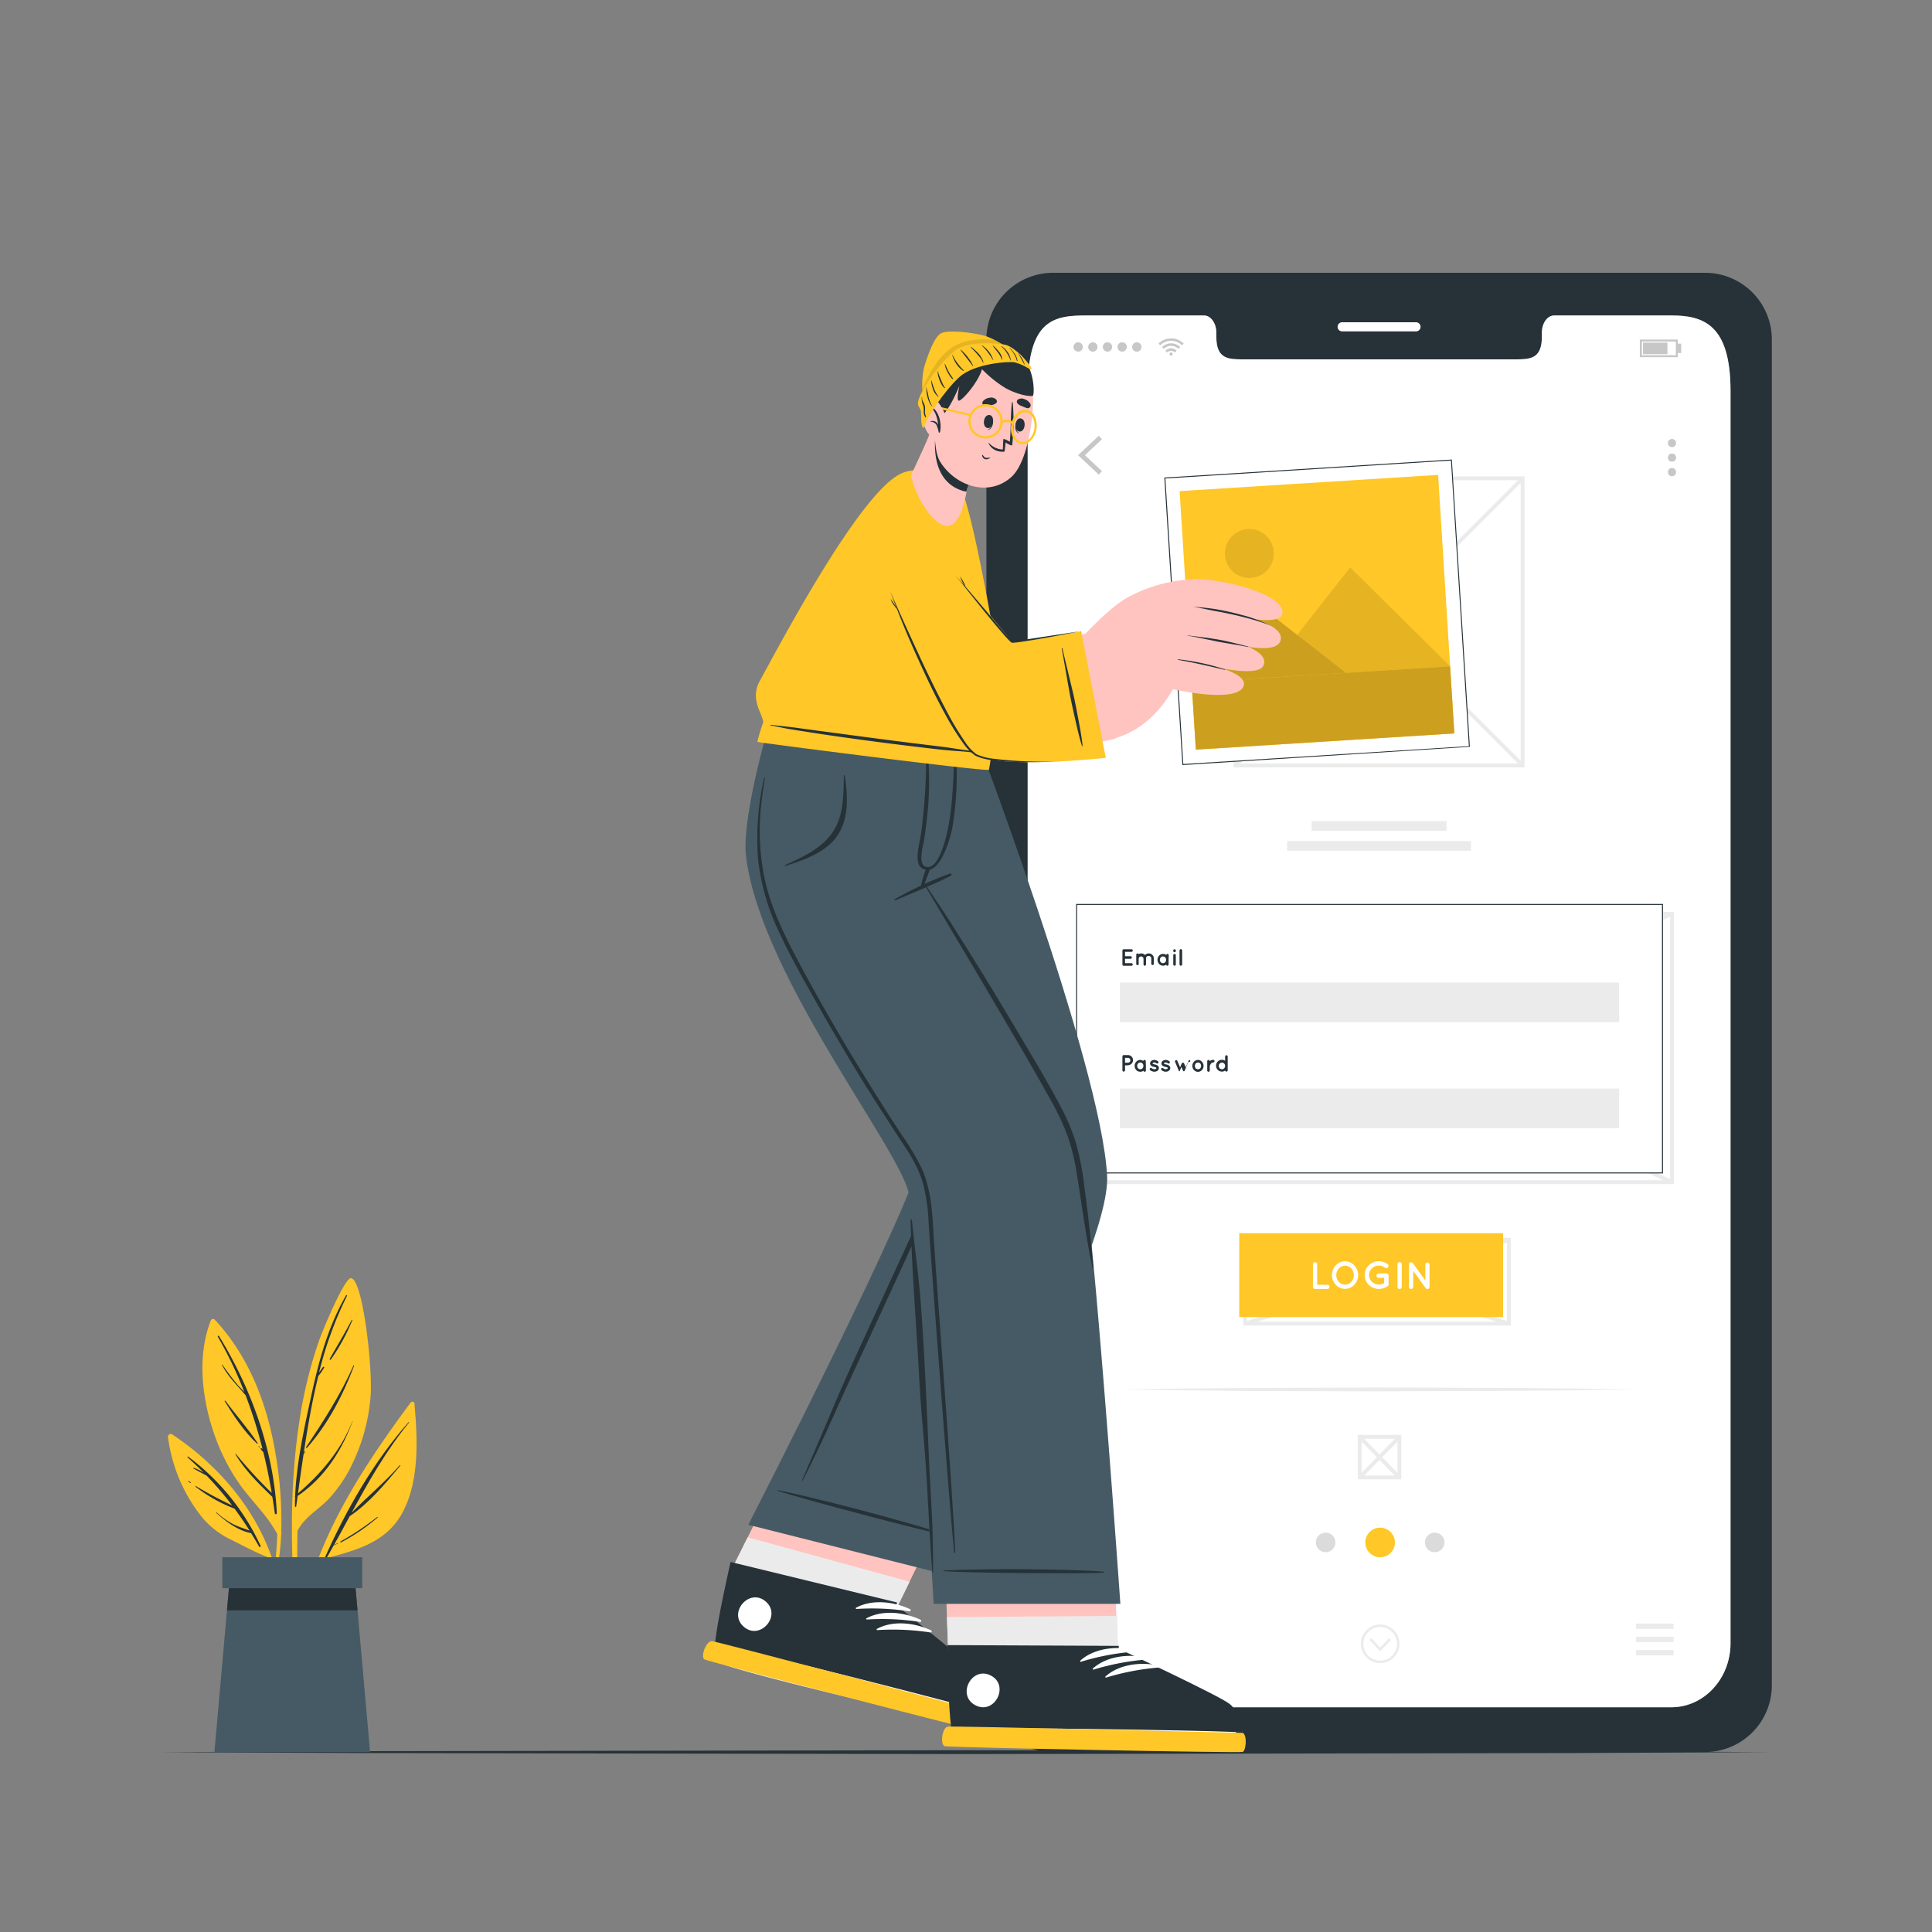<svg xmlns="http://www.w3.org/2000/svg" viewBox="0 0 500 500"><rect x="0" y="0" width="500" height="500" fill="#808080" stroke="none"/><g id="freepik--Floor--inject-68"><polygon points="41.45 453.45 93.59 453.2 145.73 453.12 250 452.95 354.27 453.12 406.41 453.2 458.55 453.45 406.41 453.69 354.27 453.78 250 453.95 145.73 453.78 93.59 453.69 41.45 453.45" style="fill:#263238"></polygon></g><g id="freepik--Device--inject-68"><path d="M441.43,70.6h-169A17.26,17.26,0,0,0,255.28,88V436a17.27,17.27,0,0,0,17.1,17.42H441.43A17.28,17.28,0,0,0,458.55,436V88A17.27,17.27,0,0,0,441.43,70.6Zm6.43,354.67c0,9.16-6.86,16.57-15.32,16.57H281.3c-8.48,0-15.34-7.41-15.34-16.57V101.21c0-18.66,6.86-19.57,15.34-19.57h30.29c1.76,0,3.2,2,3.2,4.48v1.07C314.79,93,318,93,321.88,93h70.06c3.94,0,7.09,0,7.09-5.83V86.12c0-2.48,1.42-4.48,3.21-4.48h30.3c8.46,0,15.32,2.48,15.32,19.57Z" style="fill:#263238"></path><path d="M366.46,85.76H347.35a1.18,1.18,0,0,1-1.18-1.18h0a1.18,1.18,0,0,1,1.18-1.18h19.11a1.18,1.18,0,0,1,1.18,1.18h0A1.18,1.18,0,0,1,366.46,85.76Z" style="fill:#fff"></path><path d="M447.86,101.21V425.27c0,9.16-6.86,16.57-15.32,16.57H281.3c-8.48,0-15.34-7.41-15.34-16.57V101.21c0-18.66,6.86-19.57,15.34-19.57h30.29c1.76,0,3.2,2,3.2,4.48v1.07C314.79,93,318,93,321.88,93h70.06c3.94,0,7.09,0,7.09-5.83V86.12c0-2.48,1.42-4.48,3.21-4.48h30.3C441,81.64,447.86,84.12,447.86,101.21Z" style="fill:#fff"></path><polygon points="284.37 122.84 279 117.81 284.37 112.77 285.2 113.66 280.78 117.81 285.2 121.95 284.37 122.84" style="fill:#c7c7c7"></polygon><path d="M433.77,114.67a1.06,1.06,0,1,1-1-1.06A1.05,1.05,0,0,1,433.77,114.67Z" style="fill:#c7c7c7"></path><path d="M433.77,118.43a1.06,1.06,0,1,1-1-1.06A1.05,1.05,0,0,1,433.77,118.43Z" style="fill:#c7c7c7"></path><path d="M433.77,122.19a1.06,1.06,0,1,1-1-1.06A1.05,1.05,0,0,1,433.77,122.19Z" style="fill:#c7c7c7"></path><g id="freepik--u5zjqx--inject-68"><path d="M306.36,88.92l-.29.29-.16.16a4,4,0,0,0-5.65,0l-.16-.17-.28-.29h0l0,0,.37-.33a4.7,4.7,0,0,1,.85-.54,4.25,4.25,0,0,1,1.14-.38c.19,0,.38,0,.57-.08h.49l.39,0a4.64,4.64,0,0,1,1,.25,4.47,4.47,0,0,1,.7.33,4.57,4.57,0,0,1,.68.47l.3.28Z" style="fill:#c7c7c7"></path><path d="M301.19,90.29c-.15-.15-.31-.3-.46-.46a3.33,3.33,0,0,1,4.71,0c-.16.15-.31.31-.46.46a2.69,2.69,0,0,0-3.79,0Z" style="fill:#c7c7c7"></path><path d="M304.51,90.76l-.46.46a1.35,1.35,0,0,0-1-.41,1.38,1.38,0,0,0-1,.41l-.45-.46A2,2,0,0,1,304.51,90.76Z" style="fill:#c7c7c7"></path><path d="M303.5,91.63a.42.42,0,0,1-.42.42.41.41,0,0,1-.41-.42.41.41,0,0,1,.41-.41A.41.41,0,0,1,303.5,91.63Z" style="fill:#c7c7c7"></path></g><path d="M277.82,89.8A1.21,1.21,0,1,1,279,91,1.21,1.21,0,0,1,277.82,89.8Z" style="fill:#c7c7c7"></path><path d="M281.62,89.8a1.21,1.21,0,1,1,1.2,1.21A1.2,1.2,0,0,1,281.62,89.8Z" style="fill:#c7c7c7"></path><path d="M285.41,89.8A1.21,1.21,0,1,1,286.62,91,1.21,1.21,0,0,1,285.41,89.8Z" style="fill:#c7c7c7"></path><path d="M289.21,89.8A1.21,1.21,0,1,1,290.42,91,1.21,1.21,0,0,1,289.21,89.8Z" style="fill:#c7c7c7"></path><path d="M293,89.8a1.21,1.21,0,1,1,1.2,1.21A1.2,1.2,0,0,1,293,89.8Z" style="fill:#c7c7c7"></path><path d="M434.22,92.44h-9.83V87.88h9.83Zm-9.31-.51h8.8V88.39h-8.8Z" style="fill:#c7c7c7"></path><rect x="425.21" y="88.66" width="6.33" height="3" style="fill:#c7c7c7"></rect><rect x="434.22" y="88.94" width="0.87" height="2.43" style="fill:#c7c7c7"></rect><polygon points="289.13 424.33 288.24 424.33 288.24 428.41 286.58 428.41 286.58 426.33 283.64 426.33 283.64 428.41 281.98 428.41 281.98 424.33 281.09 424.33 285.11 420.18 289.13 424.33" style="fill:#ebebeb"></polygon><rect x="423.42" y="420.18" width="9.69" height="1.38" style="fill:#ebebeb"></rect><rect x="423.42" y="423.6" width="9.69" height="1.39" style="fill:#ebebeb"></rect><rect x="423.42" y="427.03" width="9.69" height="1.39" style="fill:#ebebeb"></rect><polygon points="359.95 424.44 357.19 427.38 354.44 424.44 354.92 423.98 357.19 426.4 359.46 423.98 359.95 424.44" style="fill:#ebebeb"></polygon><path d="M357.19,430.42a5,5,0,1,1,5-5A5,5,0,0,1,357.19,430.42Zm0-9.35a4.35,4.35,0,1,0,4.35,4.34A4.35,4.35,0,0,0,357.19,421.07Z" style="fill:#ebebeb"></path><path d="M345.6,399.19a2.53,2.53,0,1,1-2.53-2.54A2.53,2.53,0,0,1,345.6,399.19Z" style="fill:#dbdbdb"></path><path d="M361,399.19a3.83,3.83,0,1,1-3.83-3.83A3.84,3.84,0,0,1,361,399.19Z" style="fill:#FFC727"></path><path d="M373.83,399.19a2.53,2.53,0,1,1-2.53-2.54A2.53,2.53,0,0,1,373.83,399.19Z" style="fill:#dbdbdb"></path><path d="M433.22,306.44H280.6V236H433.22Zm-151.62-1H432.22V237H281.6Z" style="fill:#ebebeb"></path><rect x="356.41" y="187.8" width="1" height="166.79" transform="translate(-38.32 482.67) rotate(-65.38)" style="fill:#ebebeb"></rect><rect x="273.52" y="270.7" width="166.79" height="1" transform="translate(-80.52 173.27) rotate(-24.61)" style="fill:#ebebeb"></rect><path d="M362.66,382.85H351.38v-11.5h11.28Zm-10.28-1h9.28v-9.5h-9.28Z" style="fill:#ebebeb"></path><rect x="356.52" y="369.75" width="1" height="14.7" transform="translate(-161.91 357.49) rotate(-44.4)" style="fill:#ebebeb"></rect><rect x="349.67" y="376.6" width="14.7" height="1" transform="translate(-162.21 368.64) rotate(-45.63)" style="fill:#ebebeb"></rect><path d="M391,343.05H321.73V320.34H391Zm-68.27-1H390V321.34H322.73Z" style="fill:#ebebeb"></path><rect x="355.87" y="295.88" width="1" height="71.64" transform="translate(-67.72 570.79) rotate(-72.36)" style="fill:#ebebeb"></rect><rect x="320.55" y="331.2" width="71.64" height="1" transform="translate(-83.69 123.44) rotate(-17.62)" style="fill:#ebebeb"></rect><path d="M394.55,198.6h-75.3V123.29h75.3Zm-74.3-1h73.3V124.29h-73.3Z" style="fill:#ebebeb"></path><rect x="356.4" y="108.4" width="1" height="105.08" transform="translate(-9.27 299.5) rotate(-45)" style="fill:#ebebeb"></rect><rect x="304.36" y="160.44" width="105.08" height="1" transform="translate(-9.27 299.51) rotate(-45)" style="fill:#ebebeb"></rect><path d="M290.57,359.58c11.05-.21,22.11-.3,33.17-.38l33.17-.12,33.17.11,16.59.14,16.58.25-16.58.24-16.59.14-33.17.12L323.74,360C312.68,359.88,301.62,359.79,290.57,359.58Z" style="fill:#ebebeb"></path><rect x="339.45" y="212.5" width="34.92" height="2.52" style="fill:#ebebeb"></rect><rect x="333.11" y="217.66" width="47.58" height="2.52" style="fill:#ebebeb"></rect><rect x="278.63" y="234.07" width="151.62" height="69.49" style="fill:#fff"></rect><path d="M430.38,303.68H278.5V233.94H430.38Zm-151.63-.25H430.12V234.19H278.75Z" style="fill:#263238"></path><path d="M290.48,249.59V246a.34.34,0,0,1,.34-.34h2a.34.34,0,0,1,0,.68h-1.66v1.12h1.42a.34.34,0,0,1,.34.34.34.34,0,0,1-.34.34h-1.42v1.12h1.66a.35.35,0,0,1,.33.35.34.34,0,0,1-.33.33h-2A.34.34,0,0,1,290.48,249.59Z" style="fill:#263238"></path><path d="M296.59,248.13v1.47a.32.32,0,0,1-.32.32.33.33,0,0,1-.33-.32v-1.47a.64.64,0,0,0-.63-.61.63.63,0,0,0-.62.63v1.45s0,0,0,0v0a.08.08,0,0,1,0,0v0a.36.36,0,0,1-.31.19h-.06a.33.33,0,0,1-.26-.32v-1.45h0v-.94a.32.32,0,0,1,.32-.33.3.3,0,0,1,.29.18,1.28,1.28,0,0,1,.66-.18,1.25,1.25,0,0,1,1,.42,1.22,1.22,0,0,1,1-.42,1.27,1.27,0,0,1,1.27,1.28v1.45a.33.33,0,0,1-.65,0v-1.45a.63.63,0,0,0-.62-.63A.64.64,0,0,0,296.59,248.13Z" style="fill:#263238"></path><path d="M302.43,248.4v1.2a.32.32,0,0,1-.32.32.33.33,0,0,1-.32-.26,1.33,1.33,0,0,1-.81.26,1.42,1.42,0,0,1-1-.44,1.6,1.6,0,0,1,0-2.16,1.41,1.41,0,0,1,1.85-.19.33.33,0,0,1,.32-.26.32.32,0,0,1,.32.33Zm-.64,0a.88.88,0,0,0-.24-.63.79.79,0,0,0-.57-.25.76.76,0,0,0-.57.25.87.87,0,0,0-.23.63.9.9,0,0,0,.23.63.78.78,0,0,0,.57.24.82.82,0,0,0,.57-.24A.91.91,0,0,0,301.79,248.4Z" style="fill:#263238"></path><path d="M304.3,246.1a.33.33,0,1,1-.66,0V246a.33.33,0,0,1,.66,0Zm0,1.11v2.38a.33.33,0,0,1-.66,0v-2.38a.33.33,0,1,1,.66,0Z" style="fill:#263238"></path><path d="M305.6,245.64a.34.34,0,0,1,.34.34v3.61a.34.34,0,0,1-.34.33.34.34,0,0,1-.34-.33V246A.35.35,0,0,1,305.6,245.64Z" style="fill:#263238"></path><path d="M291.91,275.71h-.75V277a.34.34,0,0,1-.34.33.34.34,0,0,1-.34-.33v-3.61a.34.34,0,0,1,.34-.34h1.09a1.31,1.31,0,1,1,0,2.62Zm-.75-.68h.75a.63.63,0,1,0,0-1.26h-.75Z" style="fill:#263238"></path><path d="M296.56,275.85v1.2a.32.32,0,0,1-.32.32.33.33,0,0,1-.32-.26,1.42,1.42,0,0,1-1.85-.18,1.57,1.57,0,0,1-.42-1.08,1.54,1.54,0,0,1,.42-1.08,1.4,1.4,0,0,1,1-.46,1.43,1.43,0,0,1,.81.27.34.34,0,0,1,.32-.27.32.32,0,0,1,.32.33Zm-.65,0a.91.91,0,0,0-.23-.63.75.75,0,0,0-.57-.25.72.72,0,0,0-.57.25.87.87,0,0,0-.23.63.9.9,0,0,0,.23.63.78.78,0,0,0,.57.24.82.82,0,0,0,.57-.24A1,1,0,0,0,295.91,275.85Z" style="fill:#263238"></path><path d="M297.61,276.5a.31.31,0,0,1,.46-.05,1.18,1.18,0,0,0,.67.27.84.84,0,0,0,.42-.12.26.26,0,0,0,.11-.18.11.11,0,0,0,0-.06.19.19,0,0,0-.08-.08,1.58,1.58,0,0,0-.49-.17h0a1.88,1.88,0,0,1-.54-.16,1.08,1.08,0,0,1-.42-.35.73.73,0,0,1-.1-.39.86.86,0,0,1,.36-.67,1.28,1.28,0,0,1,.75-.23,1.63,1.63,0,0,1,.92.34.35.35,0,0,1,.1.45.33.33,0,0,1-.46.09,1,1,0,0,0-.56-.23.65.65,0,0,0-.37.11c-.08.06-.09.11-.09.14a.07.07,0,0,0,0,.05s0,0,.07.06a1.09,1.09,0,0,0,.44.15h0a2,2,0,0,1,.57.17,1,1,0,0,1,.44.36.87.87,0,0,1,.11.41.88.88,0,0,1-.38.71,1.43,1.43,0,0,1-.8.24,1.75,1.75,0,0,1-1.09-.42A.33.33,0,0,1,297.61,276.5Z" style="fill:#263238"></path><path d="M300.56,276.5a.31.31,0,0,1,.46-.05,1.16,1.16,0,0,0,.67.27.8.8,0,0,0,.41-.12.23.23,0,0,0,.11-.18.11.11,0,0,0,0-.06.19.19,0,0,0-.08-.08,1.68,1.68,0,0,0-.49-.17h0a1.82,1.82,0,0,1-.53-.16,1,1,0,0,1-.42-.35.74.74,0,0,1-.11-.39.86.86,0,0,1,.36-.67,1.34,1.34,0,0,1,.76-.23,1.57,1.57,0,0,1,.91.34.33.33,0,0,1,.1.45.32.32,0,0,1-.45.09,1.07,1.07,0,0,0-.56-.23.63.63,0,0,0-.37.11c-.08.06-.1.11-.1.14a.07.07,0,0,0,0,.05.23.23,0,0,0,.07.06,1.22,1.22,0,0,0,.45.15h0a2.21,2.21,0,0,1,.57.17,1,1,0,0,1,.43.36.78.78,0,0,1,.12.41.89.89,0,0,1-.39.71,1.39,1.39,0,0,1-.79.24,1.7,1.7,0,0,1-1.09-.42A.33.33,0,0,1,300.56,276.5Z" style="fill:#263238"></path><path d="M307.55,274.8l-1,2.38,0,.05h0l0,0h0a.05.05,0,0,1,0,0v0l-.06,0h0l-.05,0h-.14l-.05,0h0a.1.1,0,0,1-.05,0h0s0,0,0,0h0a.05.05,0,0,1,0,0h0l0-.05-.45-1.06-.43,1.06,0,.05h0l0,0h0l0,0-.06,0h0l0,0h-.15l0,0h0a.1.1,0,0,1,0,0h0a.07.07,0,0,1,0,0h0l0,0h0l0-.05-1-2.38a.31.31,0,0,1,.18-.42.3.3,0,0,1,.4.18l.72,1.65.43-1a.33.33,0,0,1,.6,0l.43,1,.72-1.65a.31.31,0,0,1,.41-.18A.32.32,0,0,1,307.55,274.8Z" style="fill:#263238"></path><path d="M309,276.93a1.55,1.55,0,0,1-.42-1.08,1.58,1.58,0,0,1,.42-1.07,1.41,1.41,0,0,1,1.05-.47,1.33,1.33,0,0,1,1,.47,1.5,1.5,0,0,1,.43,1.07,1.47,1.47,0,0,1-.43,1.08,1.36,1.36,0,0,1-1,.46A1.44,1.44,0,0,1,309,276.93Zm.24-1.08a1,1,0,0,0,.22.65.88.88,0,0,0,.59.22.8.8,0,0,0,.56-.22,1,1,0,0,0,0-1.29.86.86,0,0,0-.56-.23.94.94,0,0,0-.59.23A1,1,0,0,0,309.25,275.85Z" style="fill:#263238"></path><path d="M314.31,274.64a.32.32,0,0,1-.32.32.59.59,0,0,0-.37.12.86.86,0,0,0-.28.29,1.78,1.78,0,0,0-.25.52v1.16a.33.33,0,0,1-.34.32.32.32,0,0,1-.32-.32v-2.41a.32.32,0,0,1,.32-.32.33.33,0,0,1,.34.32v0a.5.5,0,0,1,.13-.12,1.26,1.26,0,0,1,.77-.24A.32.32,0,0,1,314.31,274.64Z" style="fill:#263238"></path><path d="M317.73,277a.33.33,0,0,1-.33.33.33.33,0,0,1-.33-.26,1.46,1.46,0,0,1-.83.26,1.53,1.53,0,0,1,0-3.06,1.45,1.45,0,0,1,.82.26v-1.15a.34.34,0,0,1,.67,0v2.42h0ZM316.24,275a.77.77,0,0,0-.57.25.84.84,0,0,0-.25.62.82.82,0,0,0,.25.6.78.78,0,0,0,.57.26.8.8,0,0,0,.58-.26.86.86,0,0,0,.24-.6.87.87,0,0,0-.24-.62A.79.79,0,0,0,316.24,275Z" style="fill:#263238"></path><rect x="289.84" y="254.28" width="129.19" height="10.25" style="fill:#ebebeb"></rect><rect x="289.84" y="281.72" width="129.19" height="10.25" style="fill:#ebebeb"></rect><rect x="320.72" y="319.15" width="68.27" height="21.71" style="fill:#FFC727"></rect><path d="M339.79,333.05v-5.88a.55.55,0,0,1,.54-.55.56.56,0,0,1,.56.55v5.32h2.7a.56.56,0,0,1,0,1.11h-3.26A.55.55,0,0,1,339.79,333.05Z" style="fill:#fff"></path><path d="M350.5,327.49a3.65,3.65,0,0,1,0,5,3.24,3.24,0,0,1-2.38,1.07,3.35,3.35,0,0,1-2.44-1.07,3.7,3.7,0,0,1,0-5,3.32,3.32,0,0,1,2.44-1.07A3.2,3.2,0,0,1,350.5,327.49Zm-.13,2.52a2.63,2.63,0,0,0-.67-1.75,2.17,2.17,0,0,0-3.19,0,2.54,2.54,0,0,0-.68,1.75,2.48,2.48,0,0,0,.68,1.73,2.13,2.13,0,0,0,3.19,0A2.56,2.56,0,0,0,350.37,330Z" style="fill:#fff"></path><path d="M353.17,330a3.63,3.63,0,0,1,3.68-3.6,3.69,3.69,0,0,1,2.27.78.57.57,0,0,1,.11.8.58.58,0,0,1-.81.09,2.65,2.65,0,0,0-1.57-.53,2.47,2.47,0,0,0-1.8.72,2.38,2.38,0,0,0-.74,1.74,2.34,2.34,0,0,0,.74,1.71,2.48,2.48,0,0,0,1.8.73,2.72,2.72,0,0,0,1.36-.38v-1.36h-1.42a.58.58,0,0,1-.57-.57.56.56,0,0,1,.57-.56h2a.56.56,0,0,1,.58.56v2.2a.86.86,0,0,1,0,.17l0,.05h0a.47.47,0,0,1-.19.24,3.68,3.68,0,0,1-2.26.78A3.62,3.62,0,0,1,353.17,330Z" style="fill:#fff"></path><path d="M361.67,327.17a.54.54,0,0,1,.54-.55.56.56,0,0,1,.56.55v5.88a.56.56,0,0,1-.56.55.54.54,0,0,1-.54-.55Z" style="fill:#fff"></path><path d="M365.73,333.05a.54.54,0,1,1-1.08,0v-5.79h0a.54.54,0,0,1,1-.34l3.22,4.45v-4.1a.54.54,0,0,1,.54-.54.55.55,0,0,1,.55.54v5.79a.55.55,0,0,1-.55.55.54.54,0,0,1-.41-.2l-.05-.06-3.19-4.43Z" style="fill:#fff"></path></g><g id="freepik--Character--inject-68"><path d="M208.88,367s-20.19,40.48-20.19,40.52c-1.67,8.36-3,15.72-3.31,19.59a.13.13,0,0,0,0,.06,6.16,6.16,0,0,0,.1,2.71s0,0,0,.06c2.15,2.18,68.58,17.48,71.08,17.23s2-7.38-.11-10-24.93-19.88-24.93-19.88l19.76-40.55Z" style="fill: rgb(255, 196, 192);"></path><path d="M255.58,447.2c-2.49.24-67.92-15.05-70.06-17.23a.13.13,0,0,1-.05-.06,6,6,0,0,1-.1-2.71.11.11,0,0,1,0-.06c.32-3.87,1.64-11.23,3.3-19.6,0,0,2.6-5.19,4.84-9.69l41.9,11.49-3.87,7.94s21.8,17.24,23.92,19.89S258.09,447,255.58,447.2Z" style="fill:#ebebeb"></path><path d="M256.49,446.14c-2.53.19-69.11-16.79-71.24-19-.82-.85,1.09-10.69,3.74-22.53l.08-.37,43.09,10.48-.21.72s22.59,17.9,24.66,20.63S259,446,256.49,446.14Z" style="fill:#263238"></path><path d="M256.39,443.37c-11.15-3.14-56.44-14.74-67.7-17-.09,0-.11.05,0,.07,11,3.36,56.37,14.59,67.68,17.11C256.59,443.6,256.63,443.43,256.39,443.37Z" style="fill:#fff"></path><path d="M235.53,416.45c-4.21-1.95-9.78-2.65-14-.36-.16.09,0,.32.12.31a63.3,63.3,0,0,1,13.68.61A.3.3,0,0,0,235.53,416.45Z" style="fill:#fff"></path><path d="M238.23,419.19c-4.21-1.95-9.78-2.65-14-.37-.16.09,0,.32.12.31a63.94,63.94,0,0,1,13.68.61A.29.29,0,0,0,238.23,419.19Z" style="fill:#fff"></path><path d="M240.93,421.92c-4.21-1.95-9.78-2.65-14-.36-.16.09,0,.31.12.31a63.94,63.94,0,0,1,13.68.6A.29.29,0,0,0,240.93,421.92Z" style="fill:#fff"></path><path d="M258.12,444c1.07.76-.21,4.7-1.15,4.8s-73.46-18.73-74.63-19.32.42-4.9,1.91-4.76S258.12,444,258.12,444Z" style="fill:#FFC727"></path><path d="M198.17,414.47c-4.21-3.65-9.89,2.89-5.67,6.54S202.39,418.12,198.17,414.47Z" style="fill:#fff"></path><path d="M193.66,394.61l48.58,12.25s45.29-81.72,44.28-102.49c-1.4-28.69-35-116.76-35-116.76H211.2s26.73,95.24,27.08,111.27C238.46,307.26,193.66,394.61,193.66,394.61Z" style="fill:#455a64"></path><path d="M244.32,397c-2.59-1-25.71-7.71-43-11.36-.11,0-.14.14,0,.18,5.44,1.92,39.72,10.93,42.94,11.37C244.35,397.22,244.44,397.06,244.32,397Z" style="fill:#263238"></path><path d="M241.63,278.42c-3.2-13.44-6.58-26.85-10.23-40.18s-7.47-26.76-11.7-40q-.78-2.43-1.58-4.84a.2.2,0,0,0-.39.12c3.77,13.16,7.61,26.31,11.19,39.53s7,26.47,10.24,39.78q1.2,4.93,2.36,9.89a90.4,90.4,0,0,1,2.06,10.31,26.75,26.75,0,0,1-.67,9.92,56.85,56.85,0,0,1-3.58,9.23q-8.72,18.92-17.42,37.84c-5.79,12.65-6.74,15.53-12.29,28.29-.69,1.58-1.38,3.16-2.05,4.76,0,.1.11.19.16.09,6.35-12.5,7.33-15.51,13.23-28.23s11.85-25.6,17.74-38.41c2.66-5.78,5.78-11.68,6.18-18.15C245.29,291.66,243.18,284.89,241.63,278.42Z" style="fill:#263238"></path><path d="M243.83,383s1.56,44.56,1.56,44.59c.26,8.53.63,16,1.18,19.84a.13.13,0,0,0,0,.06,5.92,5.92,0,0,0,.71,2.61s0,.05.05.06c2.59,1.64,70.76,1.6,73.14.8s.27-7.64-2.37-9.75-28.76-13.77-28.76-13.77l-2-44.52Z" style="fill: rgb(255, 196, 192);"></path><path d="M245.07,418.49s.32,9.11.32,9.14c.26,8.53.63,16,1.18,19.84a.13.13,0,0,0,0,.06,11.5,11.5,0,0,0,.71,2.61s0,.05.05.06c2.59,1.64,70.76,1.6,73.14.8s.27-7.64-2.37-9.75-28.76-13.77-28.76-13.77l-.2-9.28Z" style="fill:#ebebeb"></path><path d="M320.51,450.91c-2.41.78-71.12-.29-73.71-2-1-.63-1.42-10.65-1.59-22.78v-.38l44.33.2,0,.75s26.12,12.17,28.77,14.34S322.92,450.15,320.51,450.91Z" style="fill:#263238"></path><path d="M319.77,448.24c-11.57-.47-58.32-1.24-69.8-.82-.09,0-.09.06,0,.07,11.47.71,58.21,1.11,69.8.94C320,448.42,320,448.25,319.77,448.24Z" style="fill:#fff"></path><path d="M293.23,426.9c-4.54-.92-10.13-.31-13.66,2.88-.14.13,0,.32.19.28a64,64,0,0,1,13.45-2.59A.29.29,0,0,0,293.23,426.9Z" style="fill:#fff"></path><path d="M296.49,428.93c-4.54-.92-10.13-.31-13.66,2.89-.14.12,0,.31.19.27a64,64,0,0,1,13.45-2.58A.29.29,0,0,0,296.49,428.93Z" style="fill:#fff"></path><path d="M299.75,431c-4.54-.92-10.13-.31-13.66,2.88-.14.13,0,.32.19.27a64.59,64.59,0,0,1,13.45-2.58A.29.29,0,0,0,299.75,431Z" style="fill:#fff"></path><path d="M321.6,448.47c1.22.49.89,4.62,0,4.93s-75.81-1.17-77.08-1.48-.73-4.86.76-5.07S321.6,448.47,321.6,448.47Z" style="fill:#FFC727"></path><path d="M256.43,433.63c-4.94-2.56-8.94,5.11-4,7.69S261.38,436.21,256.43,433.63Z" style="fill:#fff"></path><path d="M251,187.57a.16.16,0,0,1,0,0c-.18.83-10.22,40.53-11.48,41.27-1.41.84,36.49,51.84,41,76.88,2.88,16,9.43,109.36,9.43,109.36H241.63s-4.73-79.27-6.32-105.39c-.61-10.14-38.64-57-42.25-88.24-1.13-9.84,5.94-33.92,5.94-33.92Z" style="fill:#455a64"></path><path d="M240.41,377.33c-.58-13.13-1.1-26.29-2.06-39.41-.54-7.43-1.6-14.62-2.34-22,0-.39-.35-.48-.34-.08C236,329,237.1,342,237.81,355.22s1.37,16.25,2.12,29.38c.42,7.44.78,14.87,1.36,22.3a.09.09,0,0,0,.18,0C241.5,393.7,241,390.51,240.41,377.33Z" style="fill:#263238"></path><path d="M280.53,306.32a70.08,70.08,0,0,0-2-10.27,51.83,51.83,0,0,0-3.92-9.43c-3.29-6.32-7-12.43-10.64-18.57s-7.38-12.4-11.19-18.52q-3.21-5.16-6.46-10.3c-2.19-3.47-4.52-6.86-6.79-10.27a.13.13,0,0,0-.22.13c3.7,6.19,7.36,12.41,11.06,18.61s7.34,12.42,11,18.64,7.18,12.25,10.61,18.47A64.1,64.1,0,0,1,276.3,294a56,56,0,0,1,2.44,10.15c1.29,8,2.34,16.11,4,24.08,0,.1.18.07.17,0C282.37,320.91,281.5,313.59,280.53,306.32Z" style="fill:#263238"></path><path d="M285.68,406.76c-2.76-.36-23.82-1.08-41.43-.33-.12,0-.11.17,0,.18,5.74.51,38.18.73,41.41.36C285.77,407,285.81,406.78,285.68,406.76Z" style="fill:#263238"></path><path d="M245.81,226.09a91,91,0,0,0-14.26,6.64.16.16,0,0,0,.14.29c4.8-2.06,9.7-4,14.38-6.36A.31.31,0,0,0,245.81,226.09Z" style="fill:#263238"></path><path d="M247.26,193.19c0-.17-.31-.2-.31,0a159.78,159.78,0,0,1-.8,16c-.22,2.48-2.21,16.15-6.5,15.15-.72-.16-1.09-.87-1.2-2a16.79,16.79,0,0,1,.57-4.2c.47-2.86.86-5.73,1.1-8.62a78.73,78.73,0,0,0-.17-16.17.14.14,0,0,0-.28,0,148.83,148.83,0,0,1-1.3,22.33c-.54,3.55-2.33,8.91,1.39,9.46s6.24-8.42,6.7-10.87A81.92,81.92,0,0,0,247.26,193.19Z" style="fill:#263238"></path><path d="M239.76,224.73a21.92,21.92,0,0,0-1,2.83,6.51,6.51,0,0,0-.41,2.33.17.17,0,0,0,.3.07,8.26,8.26,0,0,0,1-2.27c.32-.88.67-1.75,1-2.63A.48.48,0,0,0,239.76,224.73Z" style="fill:#263238"></path><path d="M241.78,322.39c-.45-6.74-.43-13.87-3.3-20.13a67.67,67.67,0,0,0-5.25-8.76q-2.94-4.49-5.8-9c-7.63-12.11-14.91-24.46-21.58-37.13-3.21-6.09-6.17-12.39-7.78-19.12a60.92,60.92,0,0,1-.88-21.58c.22-1.79.47-3.57.77-5.35,0-.13-.18-.18-.2,0a70.84,70.84,0,0,0-1.59,20.88,58.15,58.15,0,0,0,5.57,19.24c2.94,6.37,6.44,12.49,9.88,18.59q5.34,9.44,11,18.68c3.76,6.13,7.71,12.13,11.62,18.16a34.63,34.63,0,0,1,4.62,9.29,50,50,0,0,1,1.48,10.54c1,14.92,4.75,64.54,6.08,79.39l.51,5.65c0,.17.27.17.27,0C246.61,386.76,242.76,337.27,241.78,322.39Z" style="fill:#263238"></path><path d="M218.58,200.62c0-.1-.17-.07-.18,0-.13,4.15,0,8.43-1.61,12.34-1.47,3.59-4.4,6.11-7.69,8a61,61,0,0,1-5.91,2.9c-.14.06-.08.29.08.24,3.82-1.22,7.7-2.53,10.88-5.08,3.4-2.72,4.88-6.68,5-11A36.1,36.1,0,0,0,218.58,200.62Z" style="fill:#263238"></path><rect x="303.68" y="121.3" width="74.3" height="74.3" transform="translate(690.92 295.25) rotate(176.41)" style="fill:#fff"></rect><path d="M306,198v-.12l-4.67-74.29h.13l74.28-4.66V119l4.66,74.28h-.12Zm-4.4-74.17,4.64,73.9,73.9-4.63-4.63-73.91Z" style="fill:#263238"></path><rect x="307.32" y="124.94" width="67.03" height="67.03" transform="translate(690.92 295.25) rotate(176.41)" style="fill:#FFC727"></rect><path d="M317.06,142.39a6.33,6.33,0,1,0,4.65-5.27A6.33,6.33,0,0,0,317.06,142.39Z" style="opacity:0.1"></path><polygon points="326.94 175.47 375.29 172.44 349.42 146.85 326.94 175.47" style="opacity:0.1"></polygon><polygon points="308.39 176.64 348.31 174.13 327.24 157.73 308.39 176.64" style="fill:#FFC727"></polygon><g style="opacity:0.2"><polygon points="308.39 176.64 348.31 174.13 327.24 157.73 308.39 176.64"></polygon></g><rect x="308.87" y="174.52" width="67.03" height="17.4" transform="translate(-10.8 21.8) rotate(-3.59)" style="fill:#FFC727"></rect><rect x="308.87" y="174.52" width="67.03" height="17.4" transform="translate(-10.8 21.8) rotate(-3.59)" style="opacity:0.2"></rect><path d="M196,192c.12.18,59.29,7.77,59.92,7.22a40.54,40.54,0,0,0,.72-5s4.5-4.3,3.38-12.23c-2.37-16.78-8.8-52.19-11.61-56-2.46-3.3-9.91-5.68-15-3.53-10.65,4.51-31.64,44.41-36.81,53.83-2.55,4.65.66,8.23.94,10.61A44.91,44.91,0,0,0,196,192Z" style="fill:#FFC727"></path><path d="M255.29,194.82c-1.84-.32-3.71-.45-5.56-.7s-3.52-.55-5.28-.78c-3.63-.46-7.25-.89-10.87-1.35-7.25-.92-14.49-1.9-21.73-2.86l-6.06-.82c-2.11-.29-4.23-.45-6.34-.73a.08.08,0,0,0,0,.16c1.84.32,3.66.76,5.51,1.06l5.28.83q5.41.83,10.84,1.57,10.86,1.5,21.74,2.73c2,.23,4.07.38,6.11.53s4.23.49,6.35.58C255.39,195.05,255.44,194.84,255.29,194.82Z" style="fill:#263238"></path><path d="M244.94,136.13c-3.61-.33-8.24-8-9.12-13,0-.33,1.39-3.19,3-6.73,1-2.16,2-4.58,2.74-6.86l13.12,8.26a38.11,38.11,0,0,0-4.31,8.29,5.08,5.08,0,0,0-.22,1,1.22,1.22,0,0,1,0,.17C249.78,129.13,248.44,136.45,244.94,136.13Z" style="fill: rgb(255, 196, 192);"></path><path d="M250.12,127.1s0,.09,0,.15a9.9,9.9,0,0,1-1.5-.4c-8.2-3-6.76-13.74-6.18-16.71l3.28,2.06,9,5.65a37.92,37.92,0,0,0-4.31,8.28A5,5,0,0,0,250.12,127.1Z" style="fill:#263238"></path><path d="M245.1,94.83c-3,4.7-4.51,20.32-1.79,24.67,3.94,6.3,12.49,9.21,18.38,4,5.7-5,7.27-25.45,4-29.61C261,87.74,249.57,87.9,245.1,94.83Z" style="fill: rgb(255, 196, 192);"></path><path d="M257,108.61s-.09,0-.09.09c-.07,1-.33,2.25-1.32,2.5,0,0,0,.06,0,.06C256.77,111.22,257.1,109.62,257,108.61Z" style="fill:#263238"></path><path d="M256.17,107.42c-1.68-.3-2.15,3.08-.6,3.36S257.58,107.67,256.17,107.42Z" style="fill:#263238"></path><path d="M263,109.25s.08.06.07.1c-.18,1-.21,2.27.69,2.75a0,0,0,1,1,0,.05C262.57,111.83,262.63,110.21,263,109.25Z" style="fill:#263238"></path><path d="M264.05,108.28c1.7.11,1.36,3.51-.21,3.41S262.63,108.19,264.05,108.28Z" style="fill:#263238"></path><path d="M255.1,105.06a12.84,12.84,0,0,0,1.38-.24,2.28,2.28,0,0,0,1.36-.51.71.71,0,0,0,0-.88,1.81,1.81,0,0,0-1.75-.49,2.68,2.68,0,0,0-1.68.87A.77.77,0,0,0,255.1,105.06Z" style="fill:#263238"></path><path d="M265.75,105.62a12.21,12.21,0,0,1-1.3-.53,2.24,2.24,0,0,1-1.21-.8.72.72,0,0,1,.16-.87,1.8,1.8,0,0,1,1.81-.08,2.63,2.63,0,0,1,1.45,1.21A.77.77,0,0,1,265.75,105.62Z" style="fill:#263238"></path><path d="M254.33,117.74c.21.28.42.65.79.74a2.85,2.85,0,0,0,1.16-.11s.07,0,0,.06a1.42,1.42,0,0,1-1.41.38,1.12,1.12,0,0,1-.69-1C254.21,117.71,254.29,117.7,254.33,117.74Z" style="fill:#263238"></path><path d="M255.86,114.76a3.6,3.6,0,0,0,2.16,1.92,4.59,4.59,0,0,0,1.28.23,1,1,0,0,0,.24,0h.24a.26.26,0,0,0,.24-.21h0a.31.31,0,0,0,0-.1h0v-.09c.13-.81.23-2,.23-2,.27.19,1.68,1.07,1.71.65a54.43,54.43,0,0,0,.13-11,.1.1,0,0,0-.2,0c-.4,3.36-.21,6.78-.56,10.17a6.1,6.1,0,0,0-1.61-.75c-.12,0-.13,2.4-.22,2.75l0,0a5,5,0,0,1-3.53-1.66C255.91,114.61,255.81,114.67,255.86,114.76Z" style="fill:#263238"></path><path d="M242,108.69c2.88-.15,6.3-8.9,6.3-8.9s-.89,3.84-.15,3.91,4.87-4.48,6-8.15a30.26,30.26,0,0,0,6.09,4.89c3.19,1.79,7,2.42,7.16,1.84.39-1.73-.16-6.61-2.15-8.74a12.55,12.55,0,0,0-11.83-4.25c-6.07.87-8.35,4.13-9.8,6.73S240.91,108.75,242,108.69Z" style="fill:#263238"></path><path d="M253.87,113.33a4.45,4.45,0,1,1,5.64-4.19h0a4.46,4.46,0,0,1-4.54,4.35A5,5,0,0,1,253.87,113.33Zm2.22-8a3.7,3.7,0,0,0-.95-.14,3.85,3.85,0,1,0,.95.14Z" style="fill:#FFC727"></path><path d="M264,114.84c-1.64-.46-2.67-2.55-2.31-4.84a5.35,5.35,0,0,1,1.4-2.93,2.77,2.77,0,0,1,4.69.72,5.33,5.33,0,0,1,.45,3.22c-.37,2.42-2.15,4.17-3.95,3.89Zm1.77-8.1-.22,0a2.34,2.34,0,0,0-2,.79,4.67,4.67,0,0,0-1.24,2.6c-.33,2.1.61,4,2.09,4.22s3-1.29,3.28-3.39a4.66,4.66,0,0,0-.4-2.85A2.42,2.42,0,0,0,265.74,106.74Z" style="fill:#FFC727"></path><path d="M259.28,109.62l-.31-.51c.76-.45,2.41-1,3.31.35l-.49.33C261,108.61,259.35,109.58,259.28,109.62Z" style="fill:#FFC727"></path><path d="M239.52,107.72l-.48-.35c.17-.23,1.64-2.19,3-2.2s9,2,9.35,2l-.14.57c-2.23-.56-8.23-2-9.2-2S239.92,107.18,239.52,107.72Z" style="fill:#FFC727"></path><path d="M244.85,107.84s-2.11-5.71-4.62-5.08-1.8,8.29.53,9.92a2.7,2.7,0,0,0,3.87-.49Z" style="fill: rgb(255, 196, 192);"></path><path d="M240.49,105a0,0,0,0,0,0,.06c1.61,1.21,2.12,3.13,2.33,5a1.48,1.48,0,0,0-2-1c-.06,0,0,.1,0,.11a1.65,1.65,0,0,1,1.62,1,7.81,7.81,0,0,1,.48,1.65c0,.19.35.18.34,0v0C243.84,109.51,242.9,105.83,240.49,105Z" style="fill:#263238"></path><path d="M261,90.22a22.12,22.12,0,0,0-5.63-3.14c-2.27-.82-9.76-1.9-11.85-.81s-4.11,7.91-4.39,8.91-1.19,7.24.7,9.22,4.43-8.4,8.71-11.07S261,90.22,261,90.22Z" style="fill:#FFC727"></path><path d="M261,90.22s-8.18.44-12.46,3.11-6.82,13-8.71,11.07c-.83-.87-1.09-2-1.13-3.67,1.14-2.94,3.43-7.39,6.7-10.09,3.06-2.53,7.5-3.17,12-2.68A25.22,25.22,0,0,1,261,90.22Z" style="opacity:0.1"></path><path d="M239.06,110.72c.82-2.73,5.31-9.53,9.22-13.13s13.18-4.14,14.38-3.8c2.92.83,3.72,1.95,4.25,1.79s-2-3.06-2.74-3.75-2.69-2.35-4-2.61-9.39-1.24-13,1.49-9.83,11.29-9.62,13.88c.05.63.74,1.17.8,2,.08,1.16,0,2.46.19,3.29C238.65,110.6,239,111,239.06,110.72Z" style="fill:#FFC727"></path><path d="M249.39,95.83a14.65,14.65,0,0,1-1.6-1.84,10.54,10.54,0,0,1-1.25-2.12c0-.06-.11,0-.09,0a8.05,8.05,0,0,0,1.05,2.31A6.66,6.66,0,0,0,249.3,96C249.37,96,249.46,95.89,249.39,95.83Z" style="fill:#263238"></path><path d="M239.66,107.94c0-.22-.13-.42-.18-.64a3.07,3.07,0,0,1-.1-.74,6.74,6.74,0,0,0,0-1.42,5.24,5.24,0,0,0-.44-1.07,1.92,1.92,0,0,1-.3-1.25c0-.06-.08-.08-.09,0a4.82,4.82,0,0,0,.45,2.35,8.71,8.71,0,0,1,.06,1.53,2.23,2.23,0,0,0,.47,1.32C239.56,108.05,239.67,108,239.66,107.94Z" style="fill:#263238"></path><path d="M241.29,105.15a9.69,9.69,0,0,1-.57-1.11,9.5,9.5,0,0,1-.37-1.18c-.09-.39-.16-.78-.25-1.18s-.26-.92-.34-1.39c0-.06-.1,0-.09,0,.08.48.08,1,.15,1.48a9,9,0,0,0,.28,1.25,6.52,6.52,0,0,0,.43,1.14,3,3,0,0,0,.72,1A0,0,0,0,0,241.29,105.15Z" style="fill:#263238"></path><path d="M242.9,102.66a8.12,8.12,0,0,1-1.13-2c-.26-.72-.48-1.45-.7-2.18,0,0-.1,0-.09,0a9.59,9.59,0,0,0,.49,2.32,4.37,4.37,0,0,0,.51,1,5.69,5.69,0,0,0,.85.92S242.94,102.71,242.9,102.66Z" style="fill:#263238"></path><path d="M244.58,100.31a2.75,2.75,0,0,1-.57-.91c-.17-.36-.33-.73-.48-1.1s-.3-.72-.44-1.08a2.61,2.61,0,0,1-.27-1.13s-.09-.06-.1,0a3,3,0,0,0,.08,1.16,7.64,7.64,0,0,0,.39,1.23,7.92,7.92,0,0,0,.56,1.13,1.86,1.86,0,0,0,.75.82A.07.07,0,0,0,244.58,100.31Z" style="fill:#263238"></path><path d="M246.11,97.19c-.2-.31-.4-.62-.57-.94s-.34-.66-.49-1-.33-.7-.47-1.06c0-.06-.11,0-.09,0a7.34,7.34,0,0,0,.28,1.12,7.51,7.51,0,0,0,.47,1,8.78,8.78,0,0,0,.59,1,3.16,3.16,0,0,0,.76.83.07.07,0,0,0,.1-.08A6,6,0,0,0,246.11,97.19Z" style="fill:#263238"></path><path d="M251.87,94.73a12,12,0,0,0-.62-1.18,12.54,12.54,0,0,0-.79-1.12,12,12,0,0,0-1.83-1.94s-.1,0-.07.06c1.06,1.42,2.18,2.8,3.23,4.22C251.83,94.82,251.9,94.78,251.87,94.73Z" style="fill:#263238"></path><path d="M254.08,92.72a5.73,5.73,0,0,0-.74-1.1,13.11,13.11,0,0,0-2.08-1.86s-.11,0-.07.07c.62.64,1.24,1.27,1.82,1.94.28.34.56.68.81,1s.4.77.63,1.14a0,0,0,0,0,.07,0A3.16,3.16,0,0,0,254.08,92.72Z" style="fill:#263238"></path><path d="M256.64,92.15a7.26,7.26,0,0,0-.67-1.09,7.42,7.42,0,0,0-1.76-1.64.05.05,0,0,0-.06.08,13.81,13.81,0,0,1,1.6,1.81c.25.33.47.67.7,1a9.93,9.93,0,0,0,.65,1s.06,0,0,0A6.29,6.29,0,0,0,256.64,92.15Z" style="fill:#263238"></path><path d="M258.62,91.14c-.24-.3-.49-.59-.75-.88a3.81,3.81,0,0,0-.84-.76.05.05,0,0,0-.06.08c.47.58.92,1.17,1.38,1.76a9.86,9.86,0,0,1,1,1.82s.06,0,.05,0A3.63,3.63,0,0,0,258.62,91.14Z" style="fill:#263238"></path><path d="M260.8,91.16a5.94,5.94,0,0,0-1.59-1.57s-.1,0-.06.08a7.08,7.08,0,0,1,1.4,1.64,10.13,10.13,0,0,1,1,2,0,0,0,0,0,.06,0A4.92,4.92,0,0,0,260.8,91.16Z" style="fill:#263238"></path><path d="M263.25,93a2.54,2.54,0,0,0-.14-.47,4.73,4.73,0,0,0-.45-.9,10.76,10.76,0,0,0-1.3-1.56s-.11,0-.07.07a8.27,8.27,0,0,1,1.2,1.57,9,9,0,0,1,.43.88c.06.14.11.29.16.44a2.15,2.15,0,0,0,.14.45s.08,0,.08,0A1.08,1.08,0,0,0,263.25,93Z" style="fill:#263238"></path><path d="M264.89,93.54a6.38,6.38,0,0,0-.37-.74,6.28,6.28,0,0,0-.45-.69c-.17-.22-.35-.44-.51-.67,0,0-.12,0-.07.06a5.3,5.3,0,0,1,.45.71l.39.7.39.7a6.23,6.23,0,0,0,.39.72s.07,0,.07,0A3.5,3.5,0,0,0,264.89,93.54Z" style="fill:#263238"></path><path d="M228.18,144.05c5,16.78,19,45.48,24.14,49,4.56,3.13,26.46.28,36.05-1.79,3.59-.78-3.78-28.14-7.6-27.24-4.59,1.09-18.25,3.82-19.22,3s-14.25-18-23.73-28.15C229.24,129.74,226.29,137.71,228.18,144.05Z" style="fill: rgb(255, 196, 192);"></path><path d="M278.8,166.28s7.25-8.18,12.39-11.3A38.67,38.67,0,0,1,309,149.91c6.74-.27,23.23,3.74,22.9,8.69-.3,4.48-16.94-.47-16.94-.47s17.8,2.25,16.45,7.58S311,164.19,311,164.19s18.24,2.72,16,8c-1.7,4-19.26-1.25-19.26-1.25s15.67,2.45,14.09,6.62c-1.75,4.62-18.25.81-18.25.81-5.81,9.94-12.63,12.29-17.69,13.39C284.68,192,278.8,166.28,278.8,166.28Z" style="fill: rgb(255, 196, 192);"></path><path d="M308.81,157c2.1.19,4.23.37,6.31.74s4.14.82,6.17,1.39A36.79,36.79,0,0,1,329,162c-4.5-1.94-11.92-3.4-14-3.77s-4.13-.85-6.2-1.23C308.74,157,308.76,157,308.81,157Z" style="fill:#263238"></path><path d="M307.32,164.44c2.68.35,5.34.61,8,1.08s5.11,1.15,7.72,1.81c.2,0,.1.14-.1.1-2.63-.55-5.1-.86-7.74-1.37s-5.25-1.14-7.89-1.56C307.27,164.49,307.28,164.43,307.32,164.44Z" style="fill:#263238"></path><path d="M304.89,170.62a60.28,60.28,0,0,1,12.1,2.6c.2.06.07.16-.14.11-4-.94-7.14-1.7-12-2.57C304.81,170.75,304.81,170.61,304.89,170.62Z" style="fill:#263238"></path><path d="M286.18,196.13l-6.37-32.72-17.76,2.79c-6.78-8.16-20.35-24.47-25.88-29.4-6.5-5.79-10.94-1.66-8.71,6.92,5.09,19.62,20.57,48.6,24.76,51.44C258.23,199.24,286.18,196.13,286.18,196.13Z" style="fill:#FFC727"></path><path d="M280.06,193.13c-.77-1.94-2.57-10.39-3-12.49s-1.85-10.62-2.28-12.79c0-.12.14-.18.17-.06.46,2.13,2.55,10.54,3,12.65s2.14,10.54,2.22,12.66A.06.06,0,0,1,280.06,193.13Z" style="fill:#263238"></path><path d="M274.2,197.06q-4.36.21-8.74.18a70.89,70.89,0,0,1-8.73-.52,13.94,13.94,0,0,1-4.28-1.14,12.86,12.86,0,0,1-3.12-3.17,67.41,67.41,0,0,1-4.64-7.44c-2.83-5.11-5.28-10.4-7.68-15.72s-4.57-10.71-6.62-16.17q3.53,8,7.2,15.91c2.44,5.29,5,10.52,7.71,15.64a76.58,76.58,0,0,0,4.5,7.44,12.25,12.25,0,0,0,2.88,3.11,13.68,13.68,0,0,0,4.11,1.14A111.14,111.14,0,0,0,274.2,197.06Z" style="fill:#263238"></path><path d="M232.25,157.71a8.51,8.51,0,0,1-1.05-1.28,4.92,4.92,0,0,1-.73-1.49c.14.24.31.45.47.68l.47.67A13.26,13.26,0,0,1,232.25,157.71Z" style="fill:#263238"></path><path d="M247.2,148.91c2.36,2.45,4.51,5.1,6.72,7.68s4.35,5.22,6.61,7.75l.85.93c.15.15.29.31.44.45l.22.19s0,0,0,0h.12c.76,0,1.65-.17,2.48-.28l5-.76,10.08-1.53h0v0l.14.83-.18-.83,0,0c-3.33.68-6.67,1.3-10,1.89q-2.51.44-5,.81a25.3,25.3,0,0,1-2.58.31,1.5,1.5,0,0,1-.2,0,.86.86,0,0,1-.22-.12l-.26-.23-.46-.46c-.3-.31-.59-.62-.87-.94-2.24-2.57-4.4-5.2-6.53-7.84l-3.2-4C249.37,151.53,248.35,150.16,247.2,148.91Z" style="fill:#263238"></path><path d="M248.45,149.21a8.92,8.92,0,0,1,.9,1.39,5.08,5.08,0,0,1,.56,1.57c-.12-.25-.26-.49-.39-.73l-.39-.72A13.65,13.65,0,0,1,248.45,149.21Z" style="fill:#263238"></path></g><g id="freepik--Plant--inject-68"><path d="M106.26,363C93.89,379.71,81,399.15,77.86,420.15c0,.32.47.43.54.11a127,127,0,0,1,5.47-16.82c8.13-2.23,16.11-4.07,20.38-12.14,4.36-8.3,3.8-19.11,3-28.15C107.17,362.67,106.51,362.64,106.26,363Z" style="fill:#FFC727"></path><path d="M84,403.29c5.55-12.47,12.68-25,21.75-35.24.06-.07.16,0,.1.1C99.91,375.45,95.4,383.4,91,391.49c4.09-4.15,8.58-7.88,12.46-12.29.08-.08.2,0,.12.13-3.85,4.62-8,9.64-13.07,13.06-1.35,2.48-2.7,5-4.08,7.46l1-.52c.06,0,.11.06.05.09-.38.19-.76.4-1.15.56-.65,1.18-1.3,2.36-2,3.54C84.24,403.78,83.88,403.55,84,403.29Z" style="fill:#263238"></path><path d="M88.13,398.94a73.61,73.61,0,0,0,9.49-6.34c.08-.07.2,0,.12.12a50.16,50.16,0,0,1-9.48,6.45C88.11,399.25,88,399,88.13,398.94Z" style="fill:#263238"></path><path d="M76.43,417c0,.26.46.25.45,0,.06-6.91,0-13.86.11-20.81,1.77-3.58,5.58-5.56,8.22-8.42a36.47,36.47,0,0,0,4.93-6.87,49.31,49.31,0,0,0,5.73-19.08c.73-7.4-2.08-31.82-5.2-31-1.62.44-6.85,12.53-8.24,16.53a115.67,115.67,0,0,0-4.92,20.27C75,383.94,75.19,400.65,76.43,417Z" style="fill:#FFC727"></path><path d="M76.38,387.19l0,0c.38-8.76,2.35-17.59,4.2-26.08,2-9.15,4.31-17.76,9-25.91a.14.14,0,0,1,.24.13,96.79,96.79,0,0,0-7.25,19.89c.32-.49.7-1,1-1.42.13-.19.43,0,.3.17A12.19,12.19,0,0,1,82.47,356s0,0-.06,0c-1.62,6.53-2.78,13.22-3.78,19.89.08-.09.15-.18.23-.26s.13,0,.1.08c-.13.22-.26.44-.4.66-.5,3.39-1,6.76-1.43,10.11,6-5.15,11.17-11.22,14.08-18.7,0,0,.07,0,.05,0-2.84,7.76-7.33,14.66-14.23,19.37-.12.9-.25,1.81-.38,2.7,0,.19-.32.14-.32,0,0-.8,0-1.6.07-2.4A.18.18,0,0,1,76.38,387.19Z" style="fill:#263238"></path><path d="M79.22,374.51c4.6-6.87,8.91-13.55,12.28-21.15,0-.08.18,0,.15.07-2.84,7.55-6.82,15.2-12.2,21.26C79.34,374.81,79.12,374.65,79.22,374.51Z" style="fill:#263238"></path><path d="M85.34,351.67c1.91-3.38,3.92-6.67,5.71-10.11a.09.09,0,0,1,.15.08,52.54,52.54,0,0,1-5.57,10.2C85.51,352,85.23,351.86,85.34,351.67Z" style="fill:#263238"></path><path d="M84.59,353.13a0,0,0,0,1,0,.06S84.56,353.13,84.59,353.13Z" style="fill:#263238"></path><path d="M71.75,397a70.89,70.89,0,0,1-1.62,13.63c.07.49.14,1,.21,1.49A64.89,64.89,0,0,0,72.78,397a.46.46,0,0,0,0-.47v0a100.84,100.84,0,0,0-1.52-20.58c-2.15-12.71-6.83-24.91-15.69-34.44a.64.64,0,0,0-1,.2c-3.58,9.1-2.33,20,.72,29a53.12,53.12,0,0,0,7,13.79C65.4,388.74,69.28,392.36,71.75,397Z" style="fill:#FFC727"></path><path d="M56.64,345.71c8.4,13.64,14.24,29.8,15,45.91,0,.29-.47.36-.51.07-.2-1.45-.42-2.88-.65-4.31h0c-3.48-3.32-7.05-6.84-9.54-11,0-.07.06-.16.12-.09a116.41,116.41,0,0,0,9.26,10.08c-.6-3.56-1.31-7.07-2.16-10.52l-.66-.78c-.15-.17.1-.42.25-.25l.2.22a121.93,121.93,0,0,0-4.39-13.95c-2.14-2.55-4.53-4.75-6.09-7.82a.07.07,0,1,1,.11-.07,62.74,62.74,0,0,0,3.89,5.16c.56.65,1.18,1.25,1.77,1.89a106.86,106.86,0,0,0-6.88-14.34A.19.19,0,0,1,56.64,345.71Z" style="fill:#263238"></path><path d="M58.34,362.53c2.71,3.66,5.81,7.14,8.33,10.92.07.11-.09.22-.18.14-3.24-3-6-7.2-8.34-10.95C58.08,362.52,58.26,362.42,58.34,362.53Z" style="fill:#263238"></path><path d="M67.05,374.3l.12.11c.08.08,0,.21-.13.13l-.11-.12A.08.08,0,0,1,67.05,374.3Z" style="fill:#263238"></path><path d="M43.47,371.92a41.93,41.93,0,0,0,8.87,20.81,22,22,0,0,0,7.19,5.61c3.11,1.54,6.37,3.31,9.59,4.58A62.75,62.75,0,0,1,72.52,415c.11-.35.21-.71.31-1.07C70.77,396.15,59.27,381,44.57,371.22A.72.72,0,0,0,43.47,371.92Z" style="fill:#FFC727"></path><path d="M48.55,377.17c-.1-.09,0-.28.15-.19a60.17,60.17,0,0,1,18.74,23.09c.1.24-.23.45-.37.21-.68-1.2-1.38-2.36-2.09-3.51h0c-3.35-.63-6.53-3-9-5.23-.07-.06,0-.16.1-.1a20.51,20.51,0,0,0,4.24,3c1.37.7,2.84,1.13,4.27,1.69-1.25-2-2.54-3.87-3.9-5.7a39.08,39.08,0,0,1-10.08-5.67c-.1-.07,0-.23.09-.16a102,102,0,0,0,9.38,5,84.61,84.61,0,0,0-6.62-7.72c-1.14-.6-2.3-1.21-3.4-1.85-.09,0,0-.21.07-.17a11.9,11.9,0,0,1,2.61,1.28C51.38,379.79,50,378.46,48.55,377.17Z" style="fill:#263238"></path><path d="M48.86,383.3a3.93,3.93,0,0,1,.57.41.06.06,0,0,1-.07.09,4.24,4.24,0,0,1-.59-.33C48.67,383.4,48.76,383.24,48.86,383.3Z" style="fill:#263238"></path><polygon points="95.78 453.45 55.49 453.45 58.74 416.76 59.46 408.67 91.81 408.67 92.53 416.76 95.78 453.45" style="fill:#455a64"></polygon><polygon points="92.53 416.76 58.74 416.76 59.46 408.67 91.81 408.67 92.53 416.76" style="fill:#263238"></polygon><rect x="57.53" y="403.01" width="36.21" height="8.01" style="fill:#455a64"></rect></g></svg>